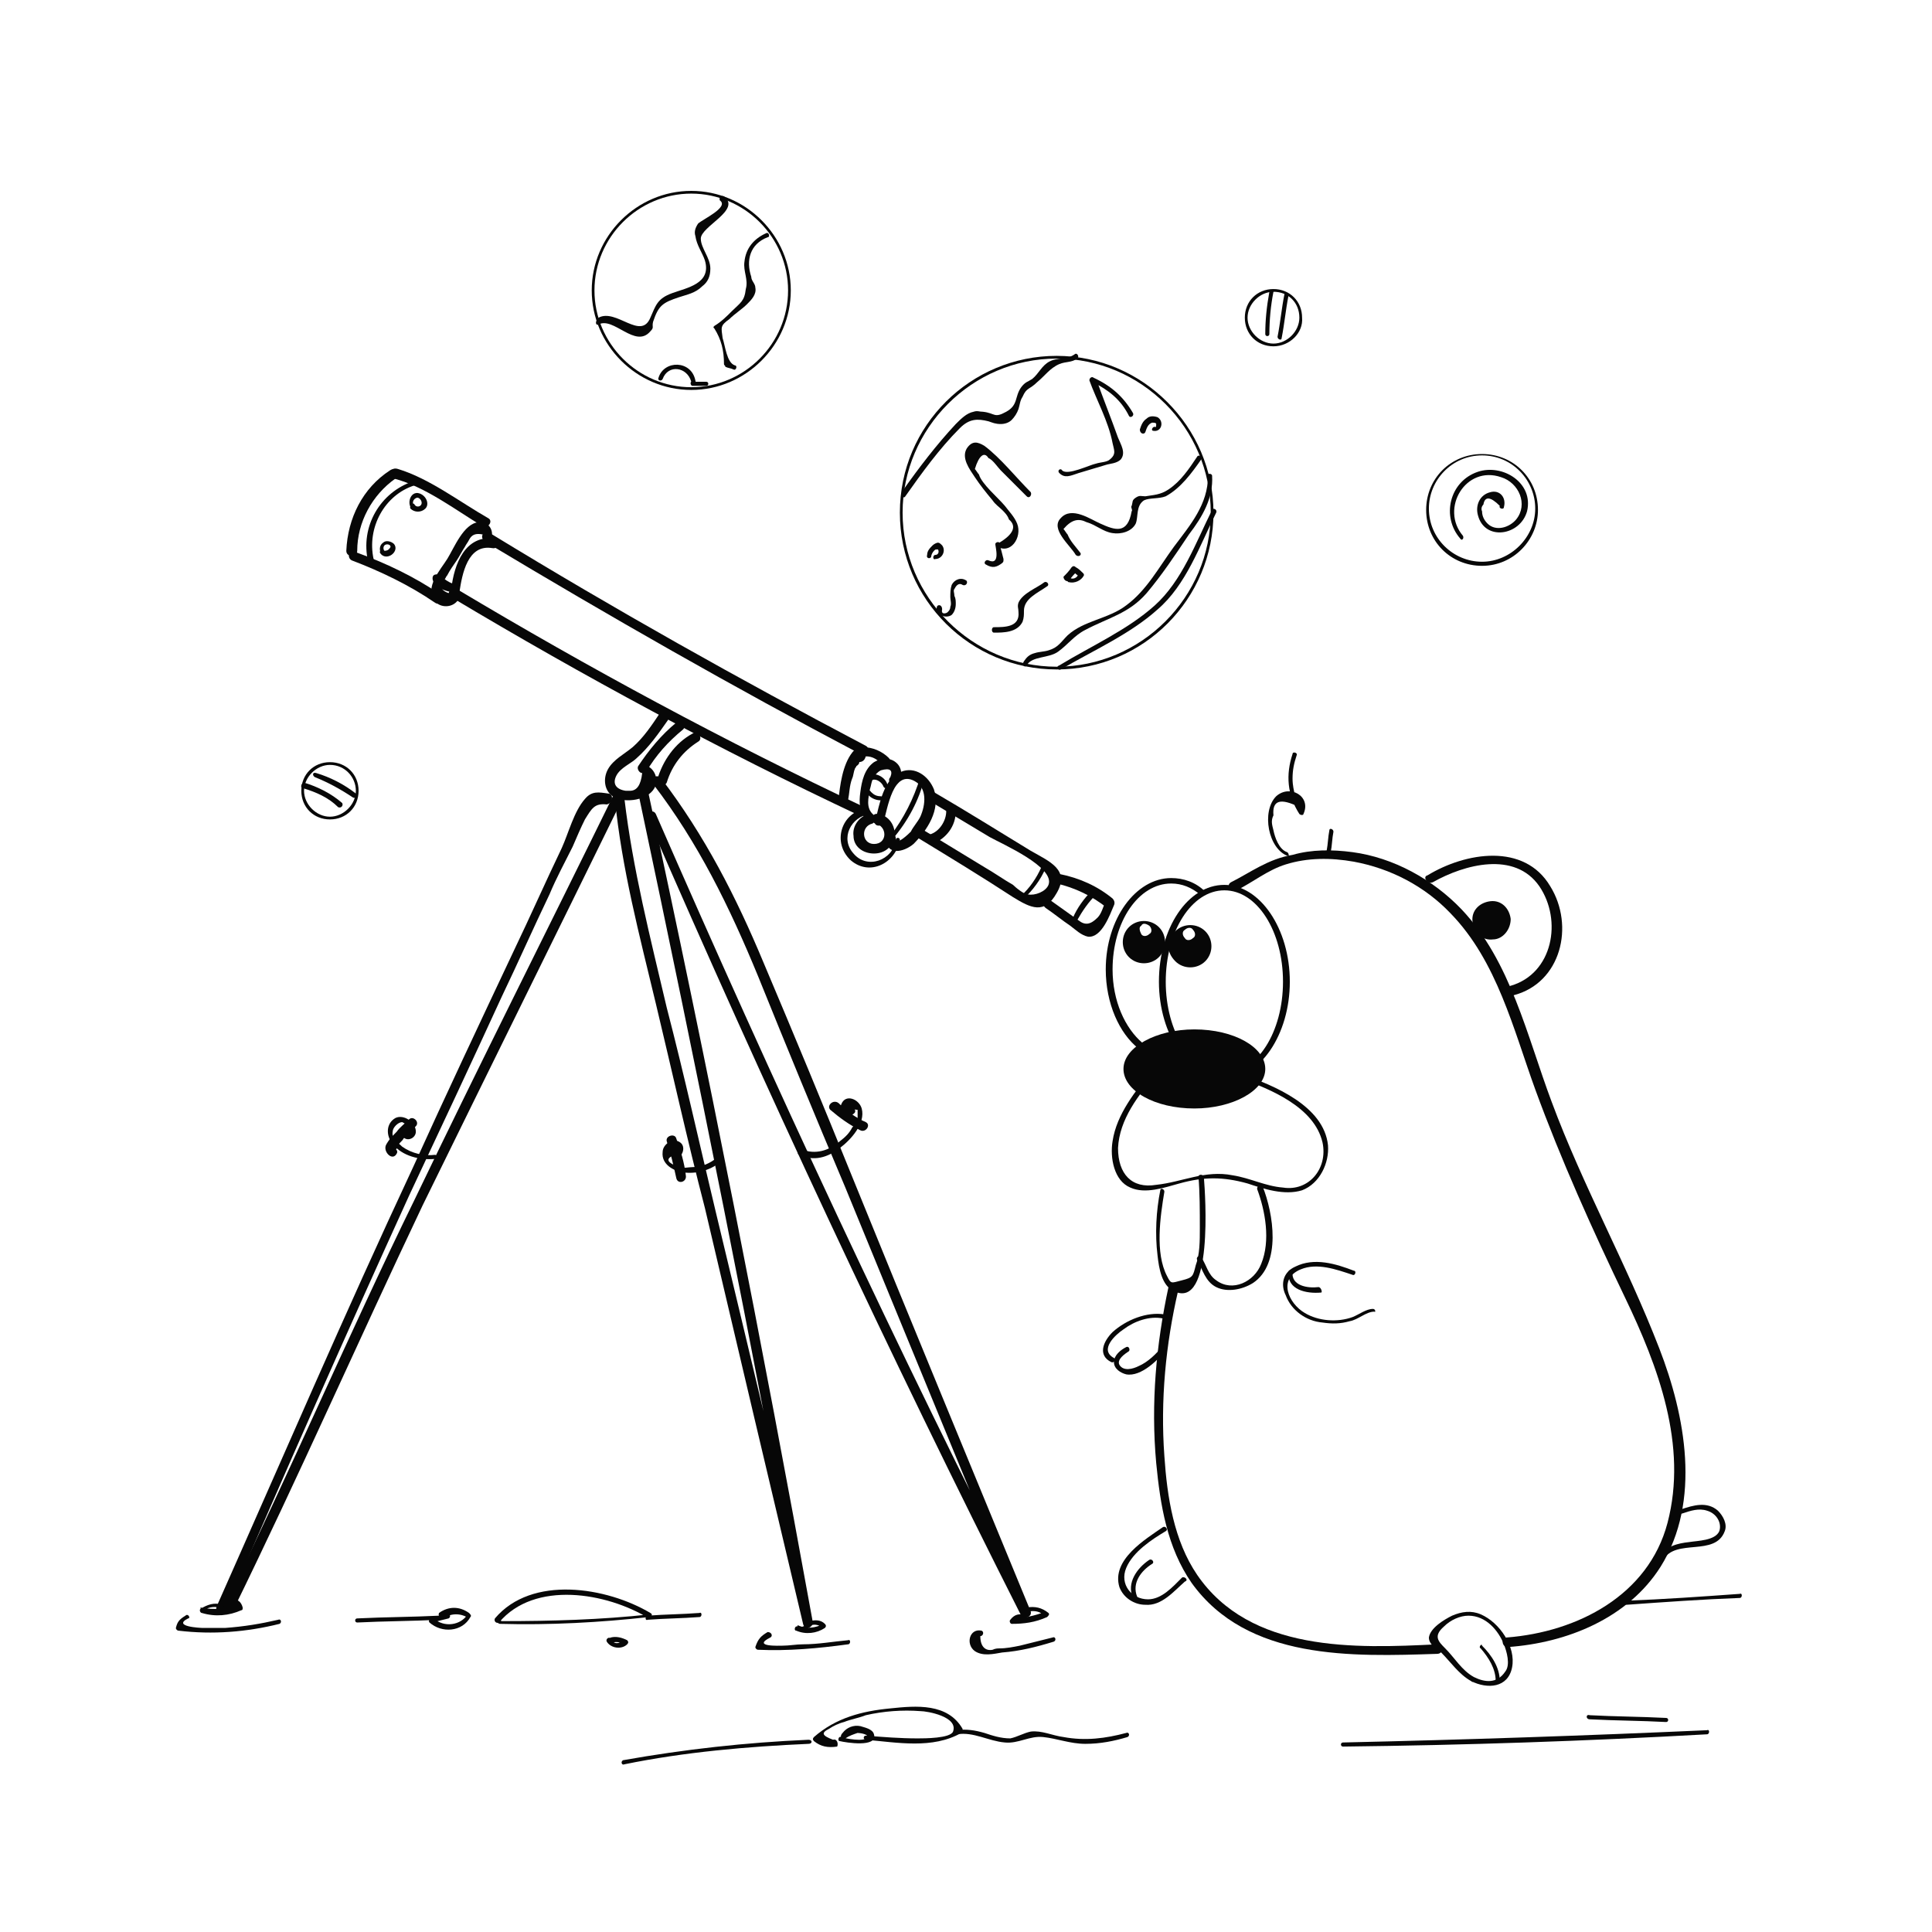 <?xml version="1.0" encoding="utf-8"?>
<!-- Generator: Adobe Illustrator 24.0.1, SVG Export Plug-In . SVG Version: 6.00 Build 0)  -->
<svg version="1.1" id="Layer_1" xmlns="http://www.w3.org/2000/svg" xmlns:xlink="http://www.w3.org/1999/xlink" x="0px" y="0px"
	 viewBox="0 0 141.7 141.7" style="enable-background:new 0 0 141.7 141.7;" xml:space="preserve">
<style type="text/css">
	.st0{fill:#070707;}
</style>
<g id="Layer_1_1_">
</g>
<g id="Layer_1_2_">
</g>
<g id="Layer_1_3_">
</g>
<g id="Layer_1_4_">
</g>
<g id="Layer_1_5_">
</g>
<g id="Layer_3">
</g>
<g id="Layer_3_1_">
</g>
<g id="Layer_1_6_">
</g>
<g id="Layer_1_7_">
</g>
<g id="Layer_2_1_">
	<g>
		<g>
			<g>
				<g>
					<path class="st0" d="M84.5,78.5c-1.2,1.5-2.6,3.2-2.9,5.2c-0.2,1.2,0.1,2.9,1.3,3.4c1.1,0.5,2.5,0,3.6-0.3c1.8-0.5,3.2-0.5,5,0
						c1.2,0.4,2.7,0.9,4,0.5c1.3-0.5,2-2,1.9-3.3c-0.3-2.9-4-4.4-6.3-5.2c-0.2-0.1-0.3,0.3-0.1,0.3c2.2,0.8,5.4,2.1,6,4.7
						c0.4,1.9-1,3.6-2.9,3.3c-1.3-0.1-2.4-0.7-3.7-0.9c-2-0.4-3.7,0.5-5.6,0.7C83,87.2,82,86.1,82,84.2c0.1-2.1,1.5-3.9,2.8-5.4
						C84.9,78.5,84.7,78.3,84.5,78.5L84.5,78.5z"/>
				</g>
			</g>
		</g>
		<g>
			<g>
				<g>
					<path class="st0" d="M92.2,87.2c0.6,1.6,1,3.8,0.3,5.5c-0.5,1.3-2.1,2.1-3.3,1.2c-0.6-0.4-0.7-1.1-1.1-1.7
						c-0.1-0.2-0.4,0-0.3,0.2c0.4,0.7,0.6,1.6,1.4,2c0.8,0.4,1.9,0.2,2.7-0.3c2.1-1.4,1.5-5.1,0.7-7.1
						C92.5,86.9,92.2,86.9,92.2,87.2L92.2,87.2z"/>
				</g>
			</g>
		</g>
		<g>
			<path class="st0" d="M92.8,78.4c0-1.6-2.3-2.9-5.2-2.9c-2.8,0-5.2,1.3-5.2,2.9c0,1.6,2.3,2.9,5.2,2.9
				C90.4,81.3,92.8,80,92.8,78.4z"/>
		</g>
		<g>
			<g>
				<g>
					<path class="st0" d="M87.9,86.3c0.1,1.2,0.1,2.5,0.1,3.8c0,0.9,0,1.9-0.3,2.7c-0.2,0.8-0.2,0.9-1,1.1c-0.8,0.2-0.8,0.3-1.1-0.3
						c-0.9-1.7-0.5-4.4-0.2-6.2c0-0.2-0.3-0.3-0.3-0.1c-0.3,1.5-0.4,3.2-0.2,4.8c0.1,0.9,0.3,2.2,1.2,2.6c2.9,1.4,2.3-7.1,2.2-8.3
						C88.3,86.1,87.9,86.1,87.9,86.3L87.9,86.3z"/>
				</g>
			</g>
		</g>
		<g>
			<g>
				<g>
					<path class="st0" d="M26.2,40.4c0-2.1,1.1-4.1,2.8-5.3c0.4-0.3,0-0.9-0.4-0.6c-2,1.3-3.1,3.5-3.2,5.9
						C25.4,40.9,26.2,40.9,26.2,40.4L26.2,40.4z"/>
				</g>
			</g>
		</g>
		<g>
			<g>
				<g>
					<path class="st0" d="M32.9,43.5c-0.6-0.2-0.7-0.6-0.3-1c0.1-0.1,0.1-0.2,0.2-0.3c0.2-0.4,0.5-0.8,0.7-1.1
						c0.2-0.3,0.4-0.7,0.6-1c0.1-0.2,0.2-0.3,0.3-0.5c0.2-0.4,0.5-0.5,1-0.4c-0.2,0.4,0.4,0.8,0.6,0.4c0.3-0.7-0.2-1.4-0.9-1.3
						c-1.1,0.1-1.8,1.9-2.3,2.7c-0.5,0.8-1.7,2.1-0.9,3.1c0.4,0.5,1.3,0.5,1.7-0.1C33.7,43.5,33.1,43.1,32.9,43.5L32.9,43.5z"/>
				</g>
			</g>
		</g>
		<g>
			<g>
				<g>
					<path class="st0" d="M25.8,41.1c2.1,0.8,4.2,1.8,6.1,3.1c0.4,0.3,0.7-0.4,0.4-0.6c-1.9-1.3-4-2.3-6.2-3.1
						C25.6,40.2,25.4,40.9,25.8,41.1L25.8,41.1z"/>
				</g>
			</g>
		</g>
		<g>
			<g>
				<g>
					<path class="st0" d="M28.9,35.1c2.3,0.6,4.5,2.3,6.5,3.5c0.4,0.2,0.8-0.4,0.4-0.6c-2.1-1.2-4.3-2.9-6.6-3.6
						C28.6,34.2,28.4,34.9,28.9,35.1L28.9,35.1z"/>
				</g>
			</g>
		</g>
		<g>
			<g>
				<g>
					<path class="st0" d="M33.1,43.8c9.7,5.8,19.7,11.2,29.9,16c0.4,0.2,0.8-0.4,0.4-0.6c-10.2-4.8-20.2-10.2-29.9-16
						C33.1,42.9,32.7,43.5,33.1,43.8L33.1,43.8z"/>
				</g>
			</g>
		</g>
		<g>
			<g>
				<g>
					<path class="st0" d="M35.7,39.8c9,5.4,18.1,10.6,27.4,15.5c0.4,0.2,0.8-0.4,0.4-0.6c-9.3-4.9-18.4-10-27.4-15.5
						C35.7,39,35.3,39.6,35.7,39.8L35.7,39.8z"/>
				</g>
			</g>
		</g>
		<g>
			<g>
				<g>
					<path class="st0" d="M33.2,42.8c-0.3-0.1-0.6-0.3-0.9-0.6c-0.1-0.1-0.4-0.1-0.5,0c-0.1,0.1-0.1,0.3,0,0.5
						c0.3,0.4,0.7,0.6,1.2,0.7C33.5,43.6,33.7,42.9,33.2,42.8L33.2,42.8z"/>
				</g>
			</g>
		</g>
		<g>
			<g>
				<g>
					<path class="st0" d="M64,59.7c-0.5-0.5-0.3-1.2-0.2-1.8c0.1-0.3,0.1-0.6,0.3-0.9c0.1-0.2,0.3-0.4,0.5-0.5
						c0.7-0.2,0.9,0,0.7,0.5c-0.3,0.3,0.2,0.8,0.5,0.5c0.4-0.4,0.4-1.1,0-1.5c-0.5-0.5-1.2-0.4-1.7-0.1c-0.7,0.5-0.9,1.4-1,2.2
						c-0.1,0.7-0.1,1.5,0.5,2.1C63.9,60.5,64.4,60,64,59.7L64,59.7z"/>
				</g>
			</g>
		</g>
		<g>
			<g>
				<g>
					<path class="st0" d="M63.7,59.7c-0.7,0.2-1.2,0.9-1.1,1.6c0,0.8,0.7,1.3,1.5,1.3s1.4-0.5,1.5-1.3c0.1-0.7-0.4-1.5-1.2-1.6
						c-0.5-0.1-0.6,0.6-0.2,0.7c0.9,0.2,0.9,1.5-0.1,1.5c-0.9,0-1-1.3-0.1-1.5C64.3,60.2,64.1,59.5,63.7,59.7L63.7,59.7z"/>
				</g>
			</g>
		</g>
		<g>
			<g>
				<g>
					<path class="st0" d="M64.8,60.3c0.3-1,0.7-3.9,2.3-3c0.9,0.5,0.8,1.7,0.4,2.6c-0.2,0.4-0.5,0.7-0.7,1.1
						c-0.1,0.1-1.1,1.1-1.1,0.5c0-0.5-0.7-0.5-0.7,0c0,1.3,1.3,1,2,0.4c1-1,2-2.5,1.5-4c-0.4-1-1.4-1.7-2.4-1.3
						c-1.3,0.5-1.6,2.4-1.9,3.6C64,60.6,64.7,60.7,64.8,60.3L64.8,60.3z"/>
				</g>
			</g>
		</g>
		<g>
			<g>
				<g>
					<path class="st0" d="M67.4,61.5c2.3,1.4,4.6,2.8,6.9,4.3c1.3,0.8,2.3,1.3,3.2-0.3c1-1.7-0.5-2.3-1.9-3.1
						c-2.3-1.4-4.7-2.9-7.1-4.3c-0.4-0.2-0.7,0.4-0.4,0.6c1.5,0.9,3,1.8,4.5,2.7c0.9,0.5,4.8,2.2,4.3,3.5c-0.2,0.5-1,0.8-1.5,0.7
						c-0.3,0-0.9-0.5-1.1-0.7c-0.7-0.4-1.4-0.9-2.1-1.3c-1.5-0.9-3.1-1.9-4.6-2.8C67.3,60.6,67,61.2,67.4,61.5L67.4,61.5z"/>
				</g>
			</g>
		</g>
		<g>
			<g>
				<g>
					<path class="st0" d="M76.7,66.6c0.6,0.4,1.2,0.9,1.8,1.3c0.4,0.3,0.8,0.7,1.3,0.8c1,0.1,1.6-1.6,1.9-2.3c0.1-0.2,0-0.4-0.1-0.5
						c-1.1-0.9-2.4-1.5-3.9-1.8c-0.5-0.1-0.6,0.6-0.2,0.7c1.3,0.3,2.6,0.9,3.7,1.8c0-0.2-0.1-0.3-0.1-0.5c-0.2,0.4-0.3,0.9-0.6,1.2
						c-0.5,0.5-0.9,0.6-1.4,0.2c-0.7-0.5-1.4-1-2.1-1.5C76.6,65.7,76.3,66.3,76.7,66.6L76.7,66.6z"/>
				</g>
			</g>
		</g>
		<g>
			<g>
				<g>
					<path class="st0" d="M48.4,52.3c-0.6,0.9-1.2,1.8-2,2.5c-0.6,0.5-1.4,0.9-1.8,1.6c-0.4,0.7-0.3,1.7,0.5,2.1
						c0.8,0.4,2.4,0.2,2.9-0.7c0.4-0.7-0.1-1.7-0.9-1.7c0.1,0.2,0.2,0.4,0.3,0.5c0.7-1.2,1.6-2.2,2.7-3.1c0.3-0.3-0.1-0.8-0.5-0.5
						c-1.1,0.9-2,2-2.8,3.2c-0.1,0.2,0.1,0.5,0.3,0.5C47,57.6,46.7,58,46.2,58c-0.1,0-0.2,0-0.3,0c-0.7-0.1-1-0.5-0.7-1.1
						c0.3-0.6,1.1-0.9,1.5-1.3c0.9-0.8,1.6-1.8,2.3-2.8C49.3,52.3,48.7,51.9,48.4,52.3L48.4,52.3z"/>
				</g>
			</g>
		</g>
		<g>
			<g>
				<g>
					<path class="st0" d="M44.6,58.2c-0.7-0.1-1.2-0.2-1.7,0.4c-0.8,0.9-1.2,2.5-1.7,3.6c-1.2,2.5-2.3,5-3.5,7.5
						c-2.5,5.3-5,10.6-7.4,15.9c-5,10.7-9.6,21.4-14.4,32.2c-0.2,0.4,0.4,0.8,0.6,0.4C20.9,108,25.4,97.8,30,87.7
						c2.3-4.9,4.6-9.8,6.8-14.6c1.2-2.5,2.3-5,3.5-7.5c0.5-1.2,1.1-2.3,1.7-3.5c0.3-0.7,0.6-1.4,0.9-2c0.5-0.8,0.7-1.2,1.6-1.1
						C45,58.9,45,58.2,44.6,58.2L44.6,58.2z"/>
				</g>
			</g>
		</g>
		<g>
			<g>
				<g>
					<path class="st0" d="M17.1,118.1c4.8-9.8,9.2-19.8,13.9-29.7c4.9-10,9.8-19.9,14.7-29.9c0.2-0.4-0.4-0.8-0.6-0.4
						C40.2,68.1,35.2,78,30.4,88c-4.8,9.8-9.1,19.9-13.9,29.7C16.2,118.1,16.9,118.5,17.1,118.1L17.1,118.1z"/>
				</g>
			</g>
		</g>
		<g>
			<g>
				<g>
					<path class="st0" d="M45.1,58.6c0.5,5.1,1.8,10,3,15c1.2,5,2.3,10,3.6,15c2.4,10.2,4.8,20.4,7.2,30.5c0.1,0.5,0.8,0.3,0.7-0.2
						c-3.7-20.4-7.7-40.7-12.1-61c-0.1-0.5-0.8-0.3-0.7,0.2c4.3,20.3,8.4,40.6,12.1,61c0.2-0.1,0.5-0.1,0.7-0.2
						c-2.3-10-4.7-20-7.1-30c-1.2-5-2.3-10-3.6-15c-1.2-5.1-2.5-10.2-3.1-15.3C45.8,58.1,45.1,58.1,45.1,58.6L45.1,58.6z"/>
				</g>
			</g>
		</g>
		<g>
			<g>
				<g>
					<path class="st0" d="M47.5,60c8.6,19.8,17.7,39.3,27.4,58.5c0.2,0.3,0.8,0.1,0.7-0.3c-4.4-10.7-8.8-21.3-13.1-31.9
						c-2.1-5.2-4.3-10.5-6.5-15.7c-2-4.8-4.3-9.3-7.5-13.5c-0.3-0.4-0.9,0-0.6,0.4c3.3,4.3,5.6,9,7.7,14.1
						c2.1,5.2,4.2,10.3,6.4,15.5c4.3,10.5,8.6,20.9,12.9,31.4c0.2-0.1,0.4-0.2,0.7-0.3C65.8,99,56.7,79.4,48.1,59.7
						C47.9,59.3,47.3,59.6,47.5,60L47.5,60z"/>
				</g>
			</g>
		</g>
		<g>
			<g>
				<g>
					<path class="st0" d="M48.9,57.4c0.4-1.3,1.2-2.3,2.3-3c0.4-0.2,0-0.9-0.4-0.6c-1.3,0.7-2.2,2-2.6,3.4
						C48.1,57.6,48.7,57.8,48.9,57.4L48.9,57.4z"/>
				</g>
			</g>
		</g>
		<g>
			<g>
				<g>
					<path class="st0" d="M33.7,43.4c0.2-1.3,0.6-3.5,2.4-3.2c0.5,0.1,0.7-0.6,0.2-0.7c-2.2-0.3-3,1.9-3.2,3.7
						C32.9,43.7,33.6,43.9,33.7,43.4L33.7,43.4z"/>
				</g>
			</g>
		</g>
		<g>
			<g>
				<g>
					<path class="st0" d="M110.6,120.8c4.3-0.3,8.8-2.1,11.2-5.9c3-4.8,1.8-11.1-0.1-16c-2.4-6.2-5.6-11.9-7.9-18.1
						c-1.8-4.8-3-10.3-6.6-14.1c-2.1-2.2-5-3.8-8-4.2c-1.5-0.2-3-0.2-4.4,0.2C93,63,91.7,64,90.3,64.7c-0.4,0.2-0.1,0.8,0.4,0.6
						c1.2-0.6,2.3-1.5,3.6-1.9c1.6-0.5,3.3-0.5,5-0.2c2.7,0.5,5.2,1.8,7.1,3.8c3.4,3.5,4.6,8.5,6.2,12.9c1.9,5.2,4.2,10.3,6.6,15.3
						s4.6,10.8,3.1,16.5c-1.4,5.3-6.6,8-11.8,8.4C110.1,120.1,110.1,120.8,110.6,120.8L110.6,120.8z"/>
				</g>
			</g>
		</g>
		<g>
			<g>
				<g>
					<path class="st0" d="M85.7,94.4c-0.9,4.2-1.3,8.5-0.9,12.9c0.3,3.1,0.8,6.2,2.6,8.8c4.1,5.7,11.8,5.4,18,5.2
						c0.5,0,0.5-0.7,0-0.7c-6,0.3-13.7,0.6-17.6-5.1c-1.7-2.5-2.2-5.7-2.4-8.7c-0.3-4.1,0.1-8.2,1-12.1
						C86.5,94.1,85.8,93.9,85.7,94.4L85.7,94.4z"/>
				</g>
			</g>
		</g>
		<g>
			<path class="st0" d="M89.8,79.1c-2.6,0-4.8-3.2-4.8-7.1s2.1-7.1,4.8-7.1c2.6,0,4.8,3.2,4.8,7.1S92.4,79.1,89.8,79.1z M89.8,65.3
				c-2.4,0-4.3,3-4.3,6.7c0,3.7,1.9,6.7,4.3,6.7c2.4,0,4.3-3,4.3-6.7C94.1,68.3,92.2,65.3,89.8,65.3z"/>
		</g>
		<g>
			<g>
				<path class="st0" d="M83.7,76.7c0-0.1,0.1-0.1,0.1-0.2c-1.3-1.1-2.2-3.1-2.2-5.4c0-3.5,1.9-6.3,4.3-6.3c0.8,0,1.5,0.3,2.1,0.8
					c0.1-0.1,0.3-0.1,0.4-0.2c-0.7-0.7-1.6-1-2.5-1c-2.6,0-4.8,3-4.8,6.7c0,2.5,1,4.7,2.4,5.8C83.7,76.9,83.7,76.8,83.7,76.7z"/>
			</g>
		</g>
		<g>
			<path class="st0" d="M82.8,70.2c0.6,0.6,1.6,0.6,2.2,0c0.6-0.6,0.6-1.6,0-2.2c-0.6-0.6-1.6-0.6-2.2,0
				C82.2,68.6,82.2,69.6,82.8,70.2z M84.3,67.9c0.2,0.2,0.2,0.5,0,0.6c-0.2,0.2-0.5,0.2-0.6,0s-0.2-0.5,0-0.6
				C83.8,67.7,84,67.7,84.3,67.9z"/>
		</g>
		<g>
			<path class="st0" d="M86.2,70.5c0.6,0.6,1.6,0.6,2.2,0c0.6-0.6,0.6-1.6,0-2.2c-0.6-0.6-1.6-0.6-2.2,0
				C85.5,68.8,85.5,69.8,86.2,70.5z M87.5,68.2c0.2,0.2,0.2,0.5,0,0.6c-0.2,0.2-0.5,0.2-0.6,0c-0.2-0.2-0.2-0.5,0-0.6
				C87.1,68,87.4,68,87.5,68.2z"/>
		</g>
		<g>
			<g>
				<g>
					<path class="st0" d="M105.1,64.7c2.3-1.3,6-2.3,7.8,0.3c1.7,2.5,1,6.4-2.1,7.3c-0.5,0.1-0.3,0.8,0.2,0.7c3.5-0.9,4.5-5.1,2.7-8
						c-1.9-3.2-6.2-2.5-9-0.8C104.3,64.3,104.7,64.9,105.1,64.7L105.1,64.7z"/>
				</g>
			</g>
		</g>
		<g>
			<path class="st0" d="M110.8,67.4c-0.1-0.8-0.7-1.4-1.5-1.3c-0.8,0.1-1.4,0.7-1.3,1.5c0.1,0.8,0.7,1.4,1.5,1.3
				C110.2,68.9,110.8,68.2,110.8,67.4z"/>
		</g>
		<g>
			<g>
				<g>
					<path class="st0" d="M94.4,62.5c-0.6-0.2-0.9-1.1-1-1.6c-0.1-0.4-0.2-0.7,0-1.1c-0.1-1.1,0.5-1.3,1.9-0.6
						c-0.1-0.3-0.2-0.5-0.3-0.8c-0.1-0.4-0.2-0.8-0.2-1.3c0-0.6,0.1-1.1,0.3-1.7c0.1-0.2-0.3-0.3-0.3-0.1c-0.5,1.5-0.4,3,0.5,4.4
						c0.1,0.1,0.3,0.1,0.3,0c0.6-1.3-1-2.2-2-1.3c-1.1,1.1-0.6,3.9,0.9,4.4C94.5,63,94.6,62.6,94.4,62.5L94.4,62.5z"/>
				</g>
			</g>
		</g>
		<g>
			<g>
				<g>
					<path class="st0" d="M97.6,62.5c0.1-0.5,0.1-1,0.2-1.5c0-0.2-0.3-0.3-0.3-0.1c-0.1,0.5-0.1,1-0.2,1.5
						C97.2,62.7,97.6,62.8,97.6,62.5L97.6,62.5z"/>
				</g>
			</g>
		</g>
		<g>
			<g>
				<g>
					<path class="st0" d="M85.4,96.4c-1.3-0.2-2.8,0.4-3.8,1.3c-0.7,0.7-1.1,1.7-0.1,2.2c0.2,0.1,0.4-0.2,0.2-0.3
						c-1.1-0.6,0.1-1.7,0.7-2.1c0.8-0.6,1.9-1,2.9-0.8C85.5,96.8,85.6,96.4,85.4,96.4L85.4,96.4z"/>
				</g>
			</g>
		</g>
		<g>
			<g>
				<g>
					<path class="st0" d="M82.6,98.8c-0.4,0.2-0.9,0.6-0.9,1.1c0,0.5,0.5,0.8,0.9,0.9c1.1,0.2,2.4-1.1,3-1.9
						c0.1-0.2-0.2-0.4-0.3-0.2c-0.5,0.6-1.1,1.2-1.8,1.5c-0.4,0.2-1.1,0.4-1.4-0.1c-0.2-0.4,0.4-0.8,0.7-1
						C82.9,99,82.8,98.7,82.6,98.8L82.6,98.8z"/>
				</g>
			</g>
		</g>
		<g>
			<g>
				<g>
					<path class="st0" d="M100.7,96c-0.5,0-1,0.4-1.5,0.6c-1.1,0.4-2.5,0.3-3.5-0.3c-1.2-0.7-2-2.5-0.3-3.2c1.2-0.5,2.6,0,3.8,0.4
						c0.2,0.1,0.3-0.3,0.1-0.3c-1.3-0.5-2.9-1-4.3-0.3c-0.9,0.4-1.1,1.3-0.7,2.1c0.4,1.1,1.5,1.9,2.7,2c0.7,0.1,1.3,0.1,2-0.1
						c0.6-0.1,1.2-0.7,1.8-0.7C100.9,96.3,100.9,96,100.7,96L100.7,96z"/>
				</g>
			</g>
		</g>
		<g>
			<g>
				<g>
					<path class="st0" d="M96.7,94.4c-0.8,0.1-2-0.1-1.9-1.1c0-0.2-0.3-0.2-0.3,0c-0.1,1.3,1.3,1.6,2.4,1.5
						C97,94.8,96.9,94.4,96.7,94.4L96.7,94.4z"/>
				</g>
			</g>
		</g>
		<g>
			<g>
				<g>
					<path class="st0" d="M122,114.4c0.9-1.6,3.8-0.2,4.5-2.1c0.2-0.5-0.1-1.1-0.5-1.5c-0.8-0.7-1.8-0.4-2.7-0.1
						c-0.2,0.1-0.1,0.4,0.1,0.3c0.6-0.2,1.2-0.4,1.8-0.2c0.7,0.2,1.1,0.9,0.9,1.5c-0.3,0.7-1.6,0.7-2.2,0.8
						c-0.9,0.1-1.7,0.3-2.2,1.1C121.6,114.5,121.9,114.6,122,114.4L122,114.4z"/>
				</g>
			</g>
		</g>
		<g>
			<g>
				<g>
					<path class="st0" d="M86.7,115.7c-0.7,0.7-1.5,1.6-2.5,1.6c-1.2,0-2.1-1.1-1.6-2.3c0.5-1.2,1.9-2.1,2.9-2.7
						c0.2-0.1,0-0.4-0.2-0.3c-1.3,0.9-3.8,2.4-3.2,4.4c0.3,0.8,1.1,1.3,1.9,1.3c1.2,0.1,2.1-1,2.9-1.7
						C87.2,115.9,86.9,115.6,86.7,115.7L86.7,115.7z"/>
				</g>
			</g>
		</g>
		<g>
			<g>
				<g>
					<path class="st0" d="M83.4,117.1c-0.4-1,0.3-1.9,1.1-2.4c0.2-0.1,0-0.4-0.2-0.3c-0.9,0.6-1.7,1.7-1.2,2.8
						C83.1,117.4,83.5,117.3,83.4,117.1L83.4,117.1z"/>
				</g>
			</g>
		</g>
		<g>
			<g>
				<g>
					<path class="st0" d="M108.1,123c-0.9-0.5-1.4-1.4-2.1-2.1c-0.5-0.5-0.9-0.9-0.1-1.6c0.5-0.5,1.2-0.8,1.8-0.8
						c1.3,0,2.2,1.1,2.6,2.1c0.2,0.5,0.5,1.5,0.1,2C109.8,123.5,108.9,123.4,108.1,123c-0.2-0.1-0.4,0.2-0.2,0.3
						c1.2,0.6,2.7,0.5,3-1c0.3-1.5-0.9-3.3-2.3-3.9c-0.7-0.3-1.4-0.2-2.1,0.1c-0.6,0.3-1.6,0.9-1.7,1.6c0,0.5,0.5,0.8,0.9,1.1
						c0.7,0.7,1.3,1.6,2.2,2.1C108.1,123.5,108.3,123.2,108.1,123z"/>
				</g>
			</g>
		</g>
		<g>
			<g>
				<g>
					<path class="st0" d="M108.6,120.9c0.6,0.7,1.1,1.5,1.1,2.4c0,0.2,0.4,0.2,0.3,0c0-1-0.6-1.9-1.3-2.6
						C108.7,120.5,108.4,120.8,108.6,120.9L108.6,120.9z"/>
				</g>
			</g>
		</g>
		<g>
			<g>
				<g>
					<path class="st0" d="M13.6,118.5c-0.5,0.3-0.6,0.5-0.7,0.9c0,0.1,0.1,0.2,0.2,0.2c2.5,0.3,5,0.1,7.4-0.5
						c0.2-0.1,0.1-0.4-0.1-0.3c-1.3,0.3-2.5,0.5-3.9,0.6c-0.5,0-1.1,0-1.6,0c-0.2,0-2.3-0.1-1.1-0.7C14,118.7,13.8,118.3,13.6,118.5
						L13.6,118.5z"/>
				</g>
			</g>
		</g>
		<g>
			<g>
				<g>
					<path class="st0" d="M56.3,119.7c-0.5,0.3-0.7,0.5-0.9,1.1c0,0.1,0.1,0.2,0.2,0.2c2.2,0.1,4.4-0.1,6.6-0.4c0.2,0,0.2-0.4,0-0.3
						c-1.1,0.1-2.2,0.3-3.3,0.3c-0.5,0-1,0.1-1.5,0.1c-0.2,0-2.3,0.1-0.9-0.6C56.7,120,56.6,119.7,56.3,119.7L56.3,119.7z"/>
				</g>
			</g>
		</g>
		<g>
			<g>
				<g>
					<path class="st0" d="M72,119.6c-0.9-0.2-1.2,1-0.5,1.5c0.6,0.4,1.4,0.2,2,0.1c1.3-0.1,2.5-0.4,3.8-0.8c0.2-0.1,0.1-0.4-0.1-0.3
						c-0.8,0.2-1.6,0.4-2.4,0.6c-0.5,0.1-1,0.2-1.5,0.2c-0.1,0-0.3,0-0.5,0.1c-0.5,0.1-0.9-0.2-0.9-1C72.1,120,72.2,119.7,72,119.6
						L72,119.6z"/>
				</g>
			</g>
		</g>
		<g>
			<g>
				<g>
					<path class="st0" d="M31.9,84.7c-0.8,0.1-1.7-0.1-2.4-0.6c-0.3-0.3-0.8-0.6-0.7-1.1c0-0.3,0.4-0.7,0.7-0.7
						c0.2,0.1,0.3,0.2,0.5,0.3c0.2,0.2,0.1,0.3-0.2,0.5c-0.1-0.2-0.4,0-0.3,0.2c0.3,0.5,1,0.2,1-0.3c0-0.7-0.9-1.3-1.5-1
						c-0.7,0.4-0.7,1.3-0.2,1.9c0.7,0.9,2,1.2,3.1,1.1C32.1,85,32.1,84.7,31.9,84.7L31.9,84.7z"/>
				</g>
			</g>
		</g>
		<g>
			<g>
				<g>
					<path class="st0" d="M52.6,84.9c-0.5,0.4-1.1,0.7-1.8,0.7c-0.3,0-0.6,0.1-0.9,0c-0.4-0.1-1.5-0.5-0.4-0.9
						c-0.2,0.1-0.1,0.4,0.1,0.3c0.5-0.2,0.7-0.9,0.3-1.2c-0.5-0.4-1.3,0.1-1.3,0.7c-0.1,0.9,0.8,1.4,1.6,1.5c1,0.1,2-0.2,2.8-0.9
						C53.1,85,52.8,84.7,52.6,84.9L52.6,84.9z"/>
				</g>
			</g>
		</g>
		<g>
			<g>
				<g>
					<path class="st0" d="M58.6,84.7c1.1,0.5,2.1,0.2,3-0.5c0.8-0.6,1.9-1.8,1.6-2.9c-0.2-0.7-1.2-1.1-1.5-0.3
						c-0.3,0.6,0.6,1.1,1,0.6c0.1-0.2-0.1-0.4-0.3-0.3c0.1,0,0.3,0.1,0.5,0.1c0,0.2,0,0.4,0,0.6c-0.1,0.3-0.2,0.5-0.4,0.7
						c-0.2,0.4-0.5,0.7-0.9,1c-0.8,0.7-1.8,1-2.8,0.6C58.6,84.3,58.4,84.6,58.6,84.7L58.6,84.7z"/>
				</g>
			</g>
		</g>
		<g>
			<g>
				<g>
					<path class="st0" d="M16.3,117.7c-0.6-0.2-1.1,0-1.6,0.3c-0.1,0.1,0,0.3,0.1,0.3c1,0.3,2,0.2,2.9-0.2c0.1,0,0.1-0.1,0.1-0.2
						c-0.1-0.4-0.4-0.7-0.8-0.5c-0.2,0.1-0.1,0.4,0.1,0.3c0.1,0.1,0.2,0.1,0.3,0.2c0.1-0.1,0.1-0.1,0.1-0.2
						c-0.9,0.3-1.8,0.4-2.8,0.2c0,0.1,0.1,0.2,0.1,0.3c0.4-0.3,0.8-0.4,1.3-0.3C16.4,118.1,16.5,117.7,16.3,117.7L16.3,117.7z"/>
				</g>
			</g>
		</g>
		<g>
			<g>
				<g>
					<path class="st0" d="M59.1,119.2c-0.2,0.1-0.4,0.2-0.6,0.1s-0.3,0.3-0.1,0.3c0.7,0.3,1.5,0.2,2.1-0.2c0.1-0.1,0.1-0.2,0-0.3
						c-0.3-0.3-0.7-0.3-1.1-0.2c-0.2,0.1-0.1,0.4,0.1,0.3c0.3-0.1,0.6,0,0.9,0.2c0-0.1,0-0.2,0-0.3c-0.6,0.3-1.2,0.4-1.9,0.1
						c0,0.1-0.1,0.2-0.1,0.3c0.3,0.1,0.7,0,1-0.2C59.5,119.3,59.2,119,59.1,119.2L59.1,119.2z"/>
				</g>
			</g>
		</g>
		<g>
			<g>
				<g>
					<path class="st0" d="M75.2,118.5c-0.4-0.2-0.8-0.1-1.1,0.3c-0.1,0.1,0,0.3,0.1,0.3c0.9,0,1.7-0.1,2.6-0.5
						c0.1-0.1,0.2-0.2,0.1-0.3c-0.5-0.4-1-0.5-1.6-0.4c-0.2,0-0.1,0.4,0.1,0.3c0.5-0.1,0.9,0,1.2,0.3c0-0.1,0.1-0.2,0.1-0.3
						c-0.8,0.3-1.6,0.5-2.5,0.5c0,0.1,0.1,0.2,0.1,0.3c0.2-0.3,0.5-0.3,0.7-0.2C75.3,118.9,75.4,118.5,75.2,118.5L75.2,118.5z"/>
				</g>
			</g>
		</g>
		<g>
			<g>
				<g>
					<path class="st0" d="M27.4,41c-0.5-2.3,0.8-4.7,3-5.4c0.2-0.1,0.1-0.4-0.1-0.3c-2.4,0.8-3.9,3.3-3.3,5.9
						C27.1,41.3,27.5,41.2,27.4,41L27.4,41z"/>
				</g>
			</g>
		</g>
		<g>
			<g>
				<g>
					<path class="st0" d="M79,67.5c0.4-0.7,0.8-1.3,1.4-1.9c0.2-0.2-0.1-0.4-0.3-0.3c-0.6,0.6-1.1,1.3-1.4,2
						C78.6,67.5,78.9,67.7,79,67.5L79,67.5z"/>
				</g>
			</g>
		</g>
		<g>
			<g>
				<g>
					<path class="st0" d="M75.3,65.7c0.7-0.7,1.2-1.5,1.5-2.3c0.1-0.2-0.3-0.3-0.3-0.1c-0.3,0.8-0.8,1.6-1.4,2.2
						C74.9,65.6,75.1,65.8,75.3,65.7L75.3,65.7z"/>
				</g>
			</g>
		</g>
		<g>
			<g>
				<g>
					<path class="st0" d="M65.5,61.5c1.1-1.3,1.9-2.8,2.3-4.4c0.1-0.2-0.3-0.3-0.3-0.1c-0.5,1.6-1.2,3-2.2,4.3
						C65.1,61.4,65.3,61.7,65.5,61.5L65.5,61.5z"/>
				</g>
			</g>
		</g>
		<g>
			<g>
				<g>
					<path class="st0" d="M28.2,40.4c-0.1-0.1-0.1-0.3,0-0.4c0.1-0.1,0.3-0.1,0.4,0c0.1,0.1,0,0.2-0.1,0.3
						C28.4,40.4,28.2,40.4,28.2,40.4c-0.1-0.1-0.3-0.1-0.3,0c-0.1,0.1,0,0.2,0.1,0.3c0.5,0.4,1.3-0.3,0.9-0.8
						c-0.2-0.2-0.6-0.3-0.8-0.1c-0.3,0.2-0.3,0.6-0.1,0.9C28,40.7,28.3,40.5,28.2,40.4L28.2,40.4z"/>
				</g>
			</g>
		</g>
		<g>
			<g>
				<g>
					<path class="st0" d="M30.5,37.2c-0.3-0.1-0.3-0.6,0.1-0.7c0.2,0,0.4,0.3,0.3,0.5c-0.1,0.2-0.4,0.2-0.5,0
						c-0.1-0.2-0.4,0.1-0.3,0.3c0.3,0.3,0.8,0.3,1.1,0c0.3-0.3,0.1-0.9-0.4-1.1c-0.8-0.3-1.1,1.1-0.3,1.3
						C30.6,37.6,30.7,37.2,30.5,37.2L30.5,37.2z"/>
				</g>
			</g>
		</g>
		<g>
			<g>
				<g>
					<path class="st0" d="M63.6,58.2c0.2,0.3,0.6,0.5,1,0.5c0.2,0,0.2-0.3,0-0.3c-0.3,0-0.5-0.1-0.7-0.3
						C63.7,57.8,63.4,58,63.6,58.2L63.6,58.2z"/>
				</g>
			</g>
		</g>
		<g>
			<g>
				<g>
					<path class="st0" d="M64,57.2c0.3-0.1,0.7,0.2,0.8,0.5c0.1,0.2,0.4,0.1,0.3-0.1c-0.1-0.5-0.7-0.9-1.2-0.8
						C63.6,56.9,63.7,57.2,64,57.2L64,57.2z"/>
				</g>
			</g>
		</g>
		<g>
			<g>
				<g>
					<path class="st0" d="M63.5,59.3c-1.8,0.3-2.5,2.5-1.1,3.8c1.4,1.2,3.3,0.2,3.6-1.5c0-0.2-0.3-0.2-0.3,0c-0.2,1.5-2.1,2.2-3.1,1
						c-1-1.1-0.2-2.7,1.2-2.9C63.8,59.7,63.7,59.3,63.5,59.3L63.5,59.3z"/>
				</g>
			</g>
		</g>
		<g>
			<g>
				<g>
					<path class="st0" d="M63.3,55.5c0.5-0.1,1,0.1,1.4,0.6c0.3,0.3,0.8-0.1,0.5-0.5c-0.5-0.5-1.2-0.8-1.9-0.8
						C62.8,54.8,62.8,55.6,63.3,55.5L63.3,55.5z"/>
				</g>
			</g>
		</g>
		<g>
			<g>
				<g>
					<path class="st0" d="M63.4,55.7c0.4-0.6-0.5-1.1-0.9-0.5c-0.7,0.9-0.9,2.4-1,3.5c-0.1,0.5,0.7,0.5,0.7,0
						c0.1-0.5,0.1-1.1,0.3-1.6c0.1-0.2,0.1-0.5,0.2-0.7c0-0.1,0.1-0.1,0.1-0.2c0.3-0.2,0.3-0.4,0-0.5c0-0.1,0-0.2,0-0.4
						c0,0,0,0.1-0.1,0.1C62.5,55.8,63.1,56.1,63.4,55.7L63.4,55.7z"/>
				</g>
			</g>
		</g>
		<g>
			<g>
				<g>
					<path class="st0" d="M68.4,61.9c1-0.4,1.7-1.3,1.7-2.4c0-0.5-0.7-0.5-0.7,0c0,0.7-0.5,1.5-1.2,1.7C67.8,61.4,68,62.1,68.4,61.9
						L68.4,61.9z"/>
				</g>
			</g>
		</g>
		<g>
			<g>
				<g>
					<path class="st0" d="M28.4,84.3C28.4,84.4,28.4,84.4,28.4,84.3c0,0,0.1-0.1,0.2-0.1h0c0.1,0,0.2,0,0.3,0c0,0,0.1,0.1,0.1,0.1
						c0.1,0,0.2-0.2,0.2-0.3c0.1-0.2,0.3-0.3,0.4-0.5c0.3-0.3,0.6-0.6,0.9-0.9c0.3-0.3-0.2-0.8-0.5-0.5c-0.3,0.3-0.7,0.6-0.9,0.9
						c-0.3,0.3-0.6,0.6-0.8,1c-0.2,0.5,0.5,1.2,0.8,0.6C29.3,84.3,28.6,83.9,28.4,84.3L28.4,84.3z"/>
				</g>
			</g>
		</g>
		<g>
			<g>
				<g>
					<path class="st0" d="M48.9,83.7c0.3,0.9,0.5,1.8,0.7,2.7c0.1,0.5,0.8,0.3,0.7-0.2c-0.1-0.9-0.4-1.9-0.7-2.7
						C49.5,83.1,48.8,83.3,48.9,83.7L48.9,83.7z"/>
				</g>
			</g>
		</g>
		<g>
			<g>
				<g>
					<path class="st0" d="M60.9,81.4c0.7,0.6,1.4,1.1,2.2,1.5c0.4,0.2,0.8-0.4,0.4-0.6c-0.7-0.3-1.4-0.8-2-1.4
						C61.1,80.6,60.6,81.1,60.9,81.4L60.9,81.4z"/>
				</g>
			</g>
		</g>
		<g>
			<g>
				<g>
					<path class="st0" d="M32.5,118.7c0.6-0.4,1.3-0.4,1.9,0c0-0.1,0-0.2-0.1-0.3c-0.5,0.8-1.7,1-2.5,0.3c0,0.1-0.1,0.2-0.1,0.3
						c0.4-0.1,0.8-0.2,1.2-0.3c0.2-0.1,0.1-0.4-0.1-0.3c-0.4,0.1-0.8,0.2-1.2,0.3c-0.1,0-0.2,0.2-0.1,0.3c0.9,0.8,2.4,0.7,3-0.4
						c0.1-0.1,0-0.2-0.1-0.3c-0.7-0.5-1.5-0.5-2.2,0C32.1,118.5,32.3,118.8,32.5,118.7L32.5,118.7z"/>
				</g>
			</g>
		</g>
		<g>
			<g>
				<g>
					<path class="st0" d="M44.8,120.5c0.3-0.1,0.7-0.1,0.9,0.1c0-0.1,0-0.2,0-0.3c-0.3,0.3-0.7,0.3-0.9-0.1c-0.1-0.2-0.4,0-0.3,0.2
						c0.3,0.5,1.1,0.6,1.5,0.2c0.1-0.1,0.1-0.2,0-0.3c-0.4-0.2-0.8-0.3-1.2-0.2C44.5,120.2,44.6,120.6,44.8,120.5L44.8,120.5z"/>
				</g>
			</g>
		</g>
		<g>
			<g>
				<g>
					<path class="st0" d="M36.7,119.1c3.6,0.1,7.3-0.1,10.9-0.5c0.2,0,0.3-0.2,0.1-0.3c-3.2-1.9-8.7-2.8-11.4,0.4
						c-0.1,0.2,0.1,0.4,0.3,0.3c2.6-3.1,7.9-2.2,11-0.3c0-0.1,0.1-0.2,0.1-0.3c-3.6,0.4-7.3,0.5-10.9,0.5
						C36.4,118.7,36.4,119.1,36.7,119.1L36.7,119.1z"/>
				</g>
			</g>
		</g>
		<g>
			<g>
				<g>
					<path class="st0" d="M26.2,119c2-0.1,4-0.1,6-0.2c0.2,0,0.2-0.4,0-0.3c-2,0.1-4,0.1-6,0.2C26,118.7,26,119,26.2,119L26.2,119z"
						/>
				</g>
			</g>
		</g>
		<g>
			<g>
				<g>
					<path class="st0" d="M47.5,118.8c1.3-0.1,2.5-0.1,3.8-0.2c0.2,0,0.2-0.4,0-0.3c-1.3,0.1-2.5,0.1-3.8,0.2
						C47.3,118.5,47.3,118.9,47.5,118.8L47.5,118.8z"/>
				</g>
			</g>
		</g>
		<g>
			<g>
				<g>
					<path class="st0" d="M62,127.5c0.3-0.2,0.6-0.3,0.9-0.4c0.2,0,0.8,0.1,0.7,0.3c-0.1,0.4-1.7,0.1-1.9,0
						c-0.2-0.1-0.3,0.3-0.1,0.3c0.4,0.1,2.8,0.5,2.5-0.5c-0.1-0.4-0.7-0.5-1-0.6c-0.5-0.1-1,0.1-1.3,0.5
						C61.5,127.4,61.8,127.7,62,127.5L62,127.5z"/>
				</g>
			</g>
		</g>
		<g>
			<g>
				<g>
					<path class="st0" d="M61.1,127.6c-0.8-0.3-0.9-0.5-0.3-0.8c0.3-0.2,0.7-0.4,1.1-0.5c0.5-0.2,1.1-0.3,1.6-0.5
						c1.3-0.3,2.7-0.4,4-0.3c0.5,0,2.8,0.4,2.4,1.5c-0.2,0.5-2.1,0.5-2.6,0.5c-1.3,0-2.5-0.1-3.8-0.2c-0.2,0-0.2,0.3,0,0.3
						c2.3,0.2,4.9,0.7,7-0.5c0.1-0.1,0.1-0.2,0.1-0.3c-1.1-1.9-3.4-1.7-5.3-1.5c-2.1,0.2-4,0.7-5.6,2.1c-0.1,0.1-0.1,0.2,0,0.3
						c0.5,0.4,1,0.5,1.7,0.4C61.5,127.9,61.4,127.5,61.1,127.6L61.1,127.6z"/>
				</g>
			</g>
		</g>
		<g>
			<g>
				<g>
					<path class="st0" d="M70.2,127.2c1.2-0.2,2.3,0.5,3.5,0.6c1,0.1,1.8-0.5,2.8-0.4c1,0.1,2,0.5,3.1,0.5c1.1,0,2.1-0.2,3.1-0.5
						c0.2-0.1,0.1-0.4-0.1-0.3c-1.5,0.4-3,0.6-4.6,0.3c-0.8-0.1-1.6-0.5-2.4-0.4c-0.5,0.1-1,0.4-1.5,0.5c-0.7,0-1.3-0.2-1.9-0.4
						c-0.7-0.2-1.3-0.3-2.1-0.2C69.9,126.8,70,127.2,70.2,127.2L70.2,127.2z"/>
				</g>
			</g>
		</g>
		<g>
			<g>
				<g>
					<path class="st0" d="M59.3,127.6c-4.6,0.2-9.1,0.7-13.6,1.5c-0.2,0.1-0.1,0.4,0.1,0.3c4.4-0.9,9-1.3,13.5-1.5
						C59.6,127.9,59.6,127.6,59.3,127.6L59.3,127.6z"/>
				</g>
			</g>
		</g>
		<g>
			<g>
				<g>
					<path class="st0" d="M98.5,128.1c8.9-0.1,17.8-0.4,26.7-0.9c0.2,0,0.2-0.4,0-0.3c-8.9,0.4-17.8,0.7-26.7,0.9
						C98.3,127.8,98.3,128.1,98.5,128.1L98.5,128.1z"/>
				</g>
			</g>
		</g>
		<g>
			<g>
				<g>
					<path class="st0" d="M116.6,126.1c1.9,0.1,3.8,0.1,5.6,0.2c0.2,0,0.2-0.3,0-0.3c-1.9-0.1-3.8-0.1-5.6-0.2
						C116.3,125.7,116.3,126.1,116.6,126.1L116.6,126.1z"/>
				</g>
			</g>
		</g>
		<g>
			<g>
				<g>
					<path class="st0" d="M119.3,117.7c2.8-0.2,5.6-0.4,8.3-0.5c0.2,0,0.2-0.4,0-0.3c-2.8,0.2-5.6,0.4-8.3,0.5
						C119.1,117.4,119.1,117.7,119.3,117.7L119.3,117.7z"/>
				</g>
			</g>
		</g>
		<g>
			<path class="st0" d="M77.5,49.1C71.2,49.1,66,44,66,37.6s5.2-11.5,11.5-11.5c6.3,0,11.5,5.2,11.5,11.5S83.9,49.1,77.5,49.1z
				 M77.5,26.3c-6.2,0-11.3,5.1-11.3,11.3s5.1,11.3,11.3,11.3c6.2,0,11.3-5.1,11.3-11.3S83.7,26.3,77.5,26.3z"/>
		</g>
		<g>
			<path class="st0" d="M50.7,28.6c-4,0-7.3-3.3-7.3-7.3s3.3-7.3,7.3-7.3s7.3,3.3,7.3,7.3S54.7,28.6,50.7,28.6z M50.7,14.2
				c-3.9,0-7.1,3.2-7.1,7.1s3.2,7.1,7.1,7.1s7.1-3.2,7.1-7.1S54.6,14.2,50.7,14.2z"/>
		</g>
		<g>
			<path class="st0" d="M108.7,41.5c-2.3,0-4.1-1.8-4.1-4.1c0-2.3,1.8-4.1,4.1-4.1c2.3,0,4.1,1.8,4.1,4.1
				C112.8,39.6,111,41.5,108.7,41.5z M108.7,33.4c-2.2,0-3.9,1.8-3.9,3.9c0,2.2,1.8,3.9,3.9,3.9s3.9-1.8,3.9-3.9
				C112.6,35.2,110.9,33.4,108.7,33.4z"/>
		</g>
		<g>
			<path class="st0" d="M93.4,25.4c-1.2,0-2.1-0.9-2.1-2.1c0-1.2,0.9-2.1,2.1-2.1s2.1,0.9,2.1,2.1C95.6,24.4,94.6,25.4,93.4,25.4z
				 M93.4,21.4c-1,0-1.9,0.9-1.9,1.9c0,1,0.9,1.9,1.9,1.9s1.9-0.9,1.9-1.9C95.3,22.2,94.5,21.4,93.4,21.4z"/>
		</g>
		<g>
			<path class="st0" d="M24.2,60.1c-1.2,0-2.1-0.9-2.1-2.1s0.9-2.1,2.1-2.1c1.2,0,2.1,0.9,2.1,2.1S25.4,60.1,24.2,60.1z M24.2,56.1
				c-1,0-1.9,0.9-1.9,1.9s0.9,1.9,1.9,1.9s1.9-0.9,1.9-1.9S25.3,56.1,24.2,56.1z"/>
		</g>
		<g>
			<g>
				<g>
					<path class="st0" d="M43.9,23.8c1.1-0.6,2.7,1.8,3.8,0.5c0.3-0.3,0.1-0.3,0.2-0.7c0.4-1.2,0.7-1.4,1.9-1.8
						c0.6-0.2,1.2-0.3,1.7-0.8c0.4-0.3,0.6-0.7,0.6-1.3c0-0.8-0.7-1.5-0.7-2.2c0-0.9,3-2.1,1.7-3.1c-0.2-0.1-0.4,0.1-0.3,0.3
						c0.7,0.5-1.3,1.4-1.6,1.7c-0.2,0.3-0.3,0.6-0.2,0.9c0.1,0.7,0.5,1.2,0.7,1.8c0.5,1.7-1.3,2-2.4,2.4c-1.1,0.4-1.2,0.9-1.6,1.8
						c-0.7,1.7-2.5-0.7-3.8,0C43.6,23.6,43.7,23.9,43.9,23.8L43.9,23.8z"/>
				</g>
			</g>
		</g>
		<g>
			<g>
				<g>
					<path class="st0" d="M48.6,27.8c0.4-1.1,1.8-0.9,2.1,0.2c0.1,0.2,0.4,0.1,0.3-0.1c-0.3-1.5-2.3-1.5-2.7-0.2
						C48.2,27.9,48.5,28,48.6,27.8L48.6,27.8z"/>
				</g>
			</g>
		</g>
		<g>
			<g>
				<g>
					<path class="st0" d="M56.2,17.1c-0.9,0.4-1.5,1.1-1.6,2.1c-0.1,0.7,0.3,1.3,0.1,2c-0.1,0.9-0.4,1-1,1.6
						c-0.4,0.4-0.8,0.8-1.3,1.1c-0.1,0.1-0.1,0.1,0,0.2c0.5,0.8,0.7,1.6,0.7,2.6c0,0.1,0.1,0.1,0.1,0.2c0.2,0.1,0.4,0.1,0.6,0.2
						c0.2,0.1,0.3-0.3,0.1-0.3c-0.6-0.2-0.7-1.4-0.9-2c-0.1-0.8-0.2-0.9,0.5-1.4c0.4-0.4,0.9-0.7,1.3-1.1c0.3-0.3,0.7-0.7,0.6-1.2
						c0-0.3-0.3-0.5-0.3-0.8c-0.4-1.2-0.1-2.4,1.2-2.9C56.5,17.4,56.4,17,56.2,17.1L56.2,17.1z"/>
				</g>
			</g>
		</g>
		<g>
			<g>
				<g>
					<path class="st0" d="M50.8,28.3c0.3,0,0.7,0,1,0c0.2,0,0.2-0.3,0-0.3c-0.3,0-0.7,0-1,0C50.6,27.9,50.6,28.3,50.8,28.3
						L50.8,28.3z"/>
				</g>
			</g>
		</g>
		<g>
			<g>
				<g>
					<path class="st0" d="M68.7,44.6c-0.1,0.5,0.7,0.8,1.1,0.5c0.2-0.2,0.3-0.5,0.3-0.8c0-0.2,0-0.4-0.1-0.6c0-0.2-0.1-0.4,0-0.5
						c0.1-0.2,0.3-0.5,0.6-0.3c0.2,0.1,0.4-0.1,0.3-0.3c-0.4-0.3-0.9-0.1-1.1,0.3c-0.1,0.3-0.1,0.6-0.1,0.9c0,0.2,0.1,0.5,0,0.7
						c0,0.2-0.1,0.3-0.2,0.4c-0.1,0.1-0.5,0.2-0.4-0.2C69.1,44.3,68.7,44.3,68.7,44.6L68.7,44.6z"/>
				</g>
			</g>
		</g>
		<g>
			<g>
				<g>
					<path class="st0" d="M72.3,41.4c0.5,0.3,0.8,0.2,1.2-0.1c0.1-0.1,0.1-0.1,0.1-0.3c-0.1-0.4-0.2-0.8-0.3-1.1
						c-0.1,0-0.2,0.1-0.3,0.1c1.1,0.8,2-0.6,1.6-1.6c-0.2-0.5-0.6-0.9-0.9-1.3c-0.5-0.6-1.7-1.6-1.9-2.3c-0.1-0.1-0.2-0.3-0.3-0.4
						c0.3-1,0.7-1.3,1-0.8c0.3,0.1,0.7,0.7,0.9,0.9c0.6,0.6,1.3,1.3,1.9,1.9c0.2,0.2,0.4-0.1,0.3-0.3c-1.1-1.1-2.2-2.5-3.4-3.4
						c-0.5-0.3-0.9-0.4-1.3,0.2c-0.4,0.7,0.2,1.5,0.6,2.1c0.4,0.6,0.8,1.1,1.3,1.7c0.2,0.3,0.5,0.5,0.7,0.7c0.2,0.2,0.4,0.4,0.5,0.7
						c0.6,0.5,0.3,1.1-0.7,1.7c-0.1-0.1-0.3,0-0.3,0.1c0,0.2,0.4,1.6-0.5,1.2C72.3,41,72.1,41.3,72.3,41.4L72.3,41.4z"/>
				</g>
			</g>
		</g>
		<g>
			<g>
				<g>
					<path class="st0" d="M77.7,34.7c0.4,0.4,0.8,0.2,1.4,0c0.7-0.2,1.3-0.4,2-0.6c0.3-0.1,0.8-0.1,1.1-0.4c0.4-0.5,0-1.1-0.2-1.6
						c-0.5-1.4-1.1-2.9-1.6-4.3c-0.1,0.1-0.2,0.1-0.3,0.2c1.2,0.6,2.1,1.3,2.7,2.5c0.1,0.2,0.4,0,0.3-0.2c-0.7-1.2-1.6-2-2.9-2.6
						c-0.1-0.1-0.3,0-0.3,0.2c0.5,1.4,1.4,3,1.7,4.6c0.1,0.5,0.3,0.8-0.2,1.2c-0.2,0.2-0.7,0.2-1,0.3c-0.5,0.1-2.1,0.9-2.5,0.5
						C77.8,34.3,77.5,34.5,77.7,34.7L77.7,34.7z"/>
				</g>
			</g>
		</g>
		<g>
			<g>
				<g>
					<path class="st0" d="M72.9,46.4c0.7,0,1.7,0,2.1-0.8c0.1-0.3,0.1-0.5,0.1-0.8c0-0.9,1-1.3,1.7-1.8c0.2-0.1,0-0.4-0.2-0.3
						c-0.5,0.4-1.6,0.8-1.9,1.5c-0.1,0.3,0,0.4,0,0.7c0.1,1.1-1,1.1-1.8,1.1C72.7,46,72.7,46.4,72.9,46.4L72.9,46.4z"/>
				</g>
			</g>
		</g>
		<g>
			<g>
				<g>
					<path class="st0" d="M79.2,40.5c-0.3-0.4-0.7-0.8-0.9-1.3c-0.1-0.1-0.2-0.3-0.3-0.4c0.6-0.7,1.1-0.8,1.7-0.5
						c0.7,0.2,1.2,0.7,1.9,0.8c0.6,0.1,1.4-0.1,1.7-0.7c0.2-0.5,0-1.3,0.6-1.7c0.4-0.2,1.1-0.1,1.6-0.3c1.1-0.6,1.9-1.7,2.6-2.7
						c0.1-0.2-0.2-0.4-0.3-0.2c-0.6,0.9-1.2,1.8-2.1,2.4c-0.6,0.4-1.1,0.4-1.7,0.5c-0.3,0-0.4-0.1-0.7,0.1c-0.3,0.2-0.2,0.3-0.3,0.6
						c-0.1,0.1,0.1,0.3,0,0.4c-0.3,1.7-1.2,1.4-2.3,0.9c-0.7-0.3-2.1-1.3-2.9-0.4c-0.8,0.8,0.7,2,1.1,2.7
						C79.1,40.9,79.4,40.7,79.2,40.5L79.2,40.5z"/>
				</g>
			</g>
		</g>
		<g>
			<g>
				<g>
					<path class="st0" d="M75.3,48.8c0.4-0.7,1.6-0.5,2.3-1c0.7-0.5,1.2-1.2,2-1.6c1.7-0.9,3.2-1.2,4.5-2.7c1.1-1.3,2.1-2.8,3.1-4.3
						c1-1.3,1.8-2.7,1.7-4.3c0-0.2-0.4-0.2-0.3,0c0,2.1-1.3,3.6-2.5,5.2c-1.1,1.5-2,3.2-3.5,4.3c-1.3,1-3.1,1.1-4.3,2.2
						c-0.5,0.5-0.7,0.9-1.4,1.1c-0.3,0.1-0.7,0.1-1,0.2c-0.4,0.1-0.6,0.3-0.8,0.6C74.9,48.8,75.2,49,75.3,48.8L75.3,48.8z"/>
				</g>
			</g>
		</g>
		<g>
			<g>
				<g>
					<path class="st0" d="M66.4,36.4c1.2-1.7,2.5-3.5,4-5c0.7-0.7,1.3-0.7,2.1-0.5c0.3,0.1,0.5,0.2,0.9,0.2c0.3,0,0.6-0.1,0.8-0.3
						c0.2-0.2,0.4-0.5,0.5-0.8c0.1-0.3,0.1-0.6,0.3-0.9c0.3-0.7,0.5-0.5,1.1-1.1c0.5-0.4,0.9-1,1.6-1.3c0.5-0.2,0.9-0.1,1.3-0.4
						c0.2-0.1,0-0.5-0.2-0.3c-0.6,0.4-1.2,0.2-1.8,0.5c-0.6,0.3-0.8,0.9-1.3,1.3c-0.3,0.2-0.5,0.2-0.8,0.6c-0.5,0.7-0.2,1.3-1.1,1.8
						c-0.9,0.5-0.8,0.1-1.7,0c-0.3,0-0.4-0.1-0.7,0c-0.5,0.1-0.9,0.5-1.3,0.9c-1.4,1.5-2.7,3.2-3.9,4.9C66,36.4,66.3,36.6,66.4,36.4
						L66.4,36.4z"/>
				</g>
			</g>
		</g>
		<g>
			<g>
				<g>
					<path class="st0" d="M77.8,49.1c2.4-1.4,5.1-2.6,7.1-4.4c2.1-1.8,3.1-4.7,4.3-7.1c0.1-0.2-0.2-0.4-0.3-0.2
						c-1.2,2.4-2.2,5.2-4.2,7c-2,1.8-4.7,3-7,4.4C77.4,48.9,77.6,49.2,77.8,49.1L77.8,49.1z"/>
				</g>
			</g>
		</g>
		<g>
			<g>
				<g>
					<path class="st0" d="M78.4,42.6c0.2-0.3,0.4-0.5,0.6-0.7c-0.1,0-0.2,0-0.3,0c0.1,0.1,0.3,0.3,0.5,0.4c0-0.1,0-0.1-0.1-0.2
						c-0.1,0.3-0.4,0.4-0.6,0.3c-0.2-0.1-0.3,0.3-0.1,0.3c0.4,0.1,0.9-0.1,1.1-0.5c0-0.1,0-0.1-0.1-0.2c-0.1-0.1-0.3-0.3-0.5-0.4
						c-0.1-0.1-0.2-0.1-0.3,0c-0.2,0.3-0.4,0.5-0.6,0.7C78,42.5,78.2,42.7,78.4,42.6L78.4,42.6z"/>
				</g>
			</g>
		</g>
		<g>
			<g>
				<g>
					<path class="st0" d="M84,31.7c0.1-0.3,0.2-0.6,0.5-0.7c0.1,0,0.3,0,0.3,0.1c0,0.1,0,0.3-0.1,0.2c-0.2,0-0.3,0.3-0.1,0.3
						c0.6,0.1,0.8-0.7,0.3-1c-0.3-0.1-0.6-0.1-0.8,0.1c-0.3,0.2-0.4,0.5-0.5,0.8C83.6,31.8,83.9,31.9,84,31.7L84,31.7z"/>
				</g>
			</g>
		</g>
		<g>
			<g>
				<g>
					<path class="st0" d="M68.3,40.8c0-0.1,0.1-0.3,0.2-0.4c0.1-0.1,0.1-0.1,0.2-0.1c0,0,0.1,0,0.1,0c0,0,0,0,0,0
						c0.1,0.2,0,0.4-0.2,0.4s-0.2,0.4,0,0.3c0.5,0,0.8-0.6,0.5-1c-0.1-0.1-0.2-0.2-0.3-0.2c-0.1,0-0.3,0.1-0.4,0.2
						c-0.2,0.2-0.4,0.4-0.4,0.7C67.9,41,68.3,41,68.3,40.8L68.3,40.8z"/>
				</g>
			</g>
		</g>
		<g>
			<g>
				<g>
					<path class="st0" d="M107.3,39.3c-1.7-2,0.2-5.2,2.8-4.3c1.3,0.4,2,2,1.1,3.1c-0.5,0.6-1.5,0.9-2.1,0.3
						c-0.2-0.2-0.4-0.5-0.4-0.9c-0.1-0.2,0-0.4,0.1-0.5c0.1-0.6,0.5-0.6,1.2,0.1c-0.1,0.2,0.3,0.3,0.3,0.1c0.2-0.7-0.3-1.3-1-1.1
						c-0.8,0.2-1.1,1-0.9,1.7c0.5,1.9,3.1,1.5,3.6-0.3c0.5-2.1-1.8-3.5-3.6-2.9c-2.1,0.7-2.7,3.3-1.3,4.9
						C107.2,39.7,107.4,39.5,107.3,39.3L107.3,39.3z"/>
				</g>
			</g>
		</g>
		<g>
			<g>
				<g>
					<path class="st0" d="M93.1,21.4c-0.2,1.1-0.3,2.1-0.3,3.1c0,0.2,0.3,0.2,0.3,0c0-1,0.1-2.1,0.3-3.1
						C93.5,21.3,93.2,21.2,93.1,21.4L93.1,21.4z"/>
				</g>
			</g>
		</g>
		<g>
			<g>
				<g>
					<path class="st0" d="M94.2,21.6c-0.2,1-0.3,2.1-0.5,3.1c0,0.2,0.3,0.3,0.3,0.1c0.2-1,0.3-2.1,0.5-3.1
						C94.6,21.5,94.2,21.4,94.2,21.6L94.2,21.6z"/>
				</g>
			</g>
		</g>
		<g>
			<g>
				<g>
					<path class="st0" d="M22.2,57.8c1,0.3,1.9,0.7,2.6,1.4c0.2,0.1,0.4-0.1,0.3-0.3c-0.8-0.7-1.8-1.2-2.8-1.5
						C22.1,57.4,22,57.8,22.2,57.8L22.2,57.8z"/>
				</g>
			</g>
		</g>
		<g>
			<g>
				<g>
					<path class="st0" d="M23.1,57c1,0.4,1.9,0.9,2.8,1.5c0.2,0.1,0.4-0.2,0.2-0.3c-0.9-0.7-1.9-1.2-2.9-1.5
						C22.9,56.6,22.9,56.9,23.1,57L23.1,57z"/>
				</g>
			</g>
		</g>
	</g>
</g>
</svg>
